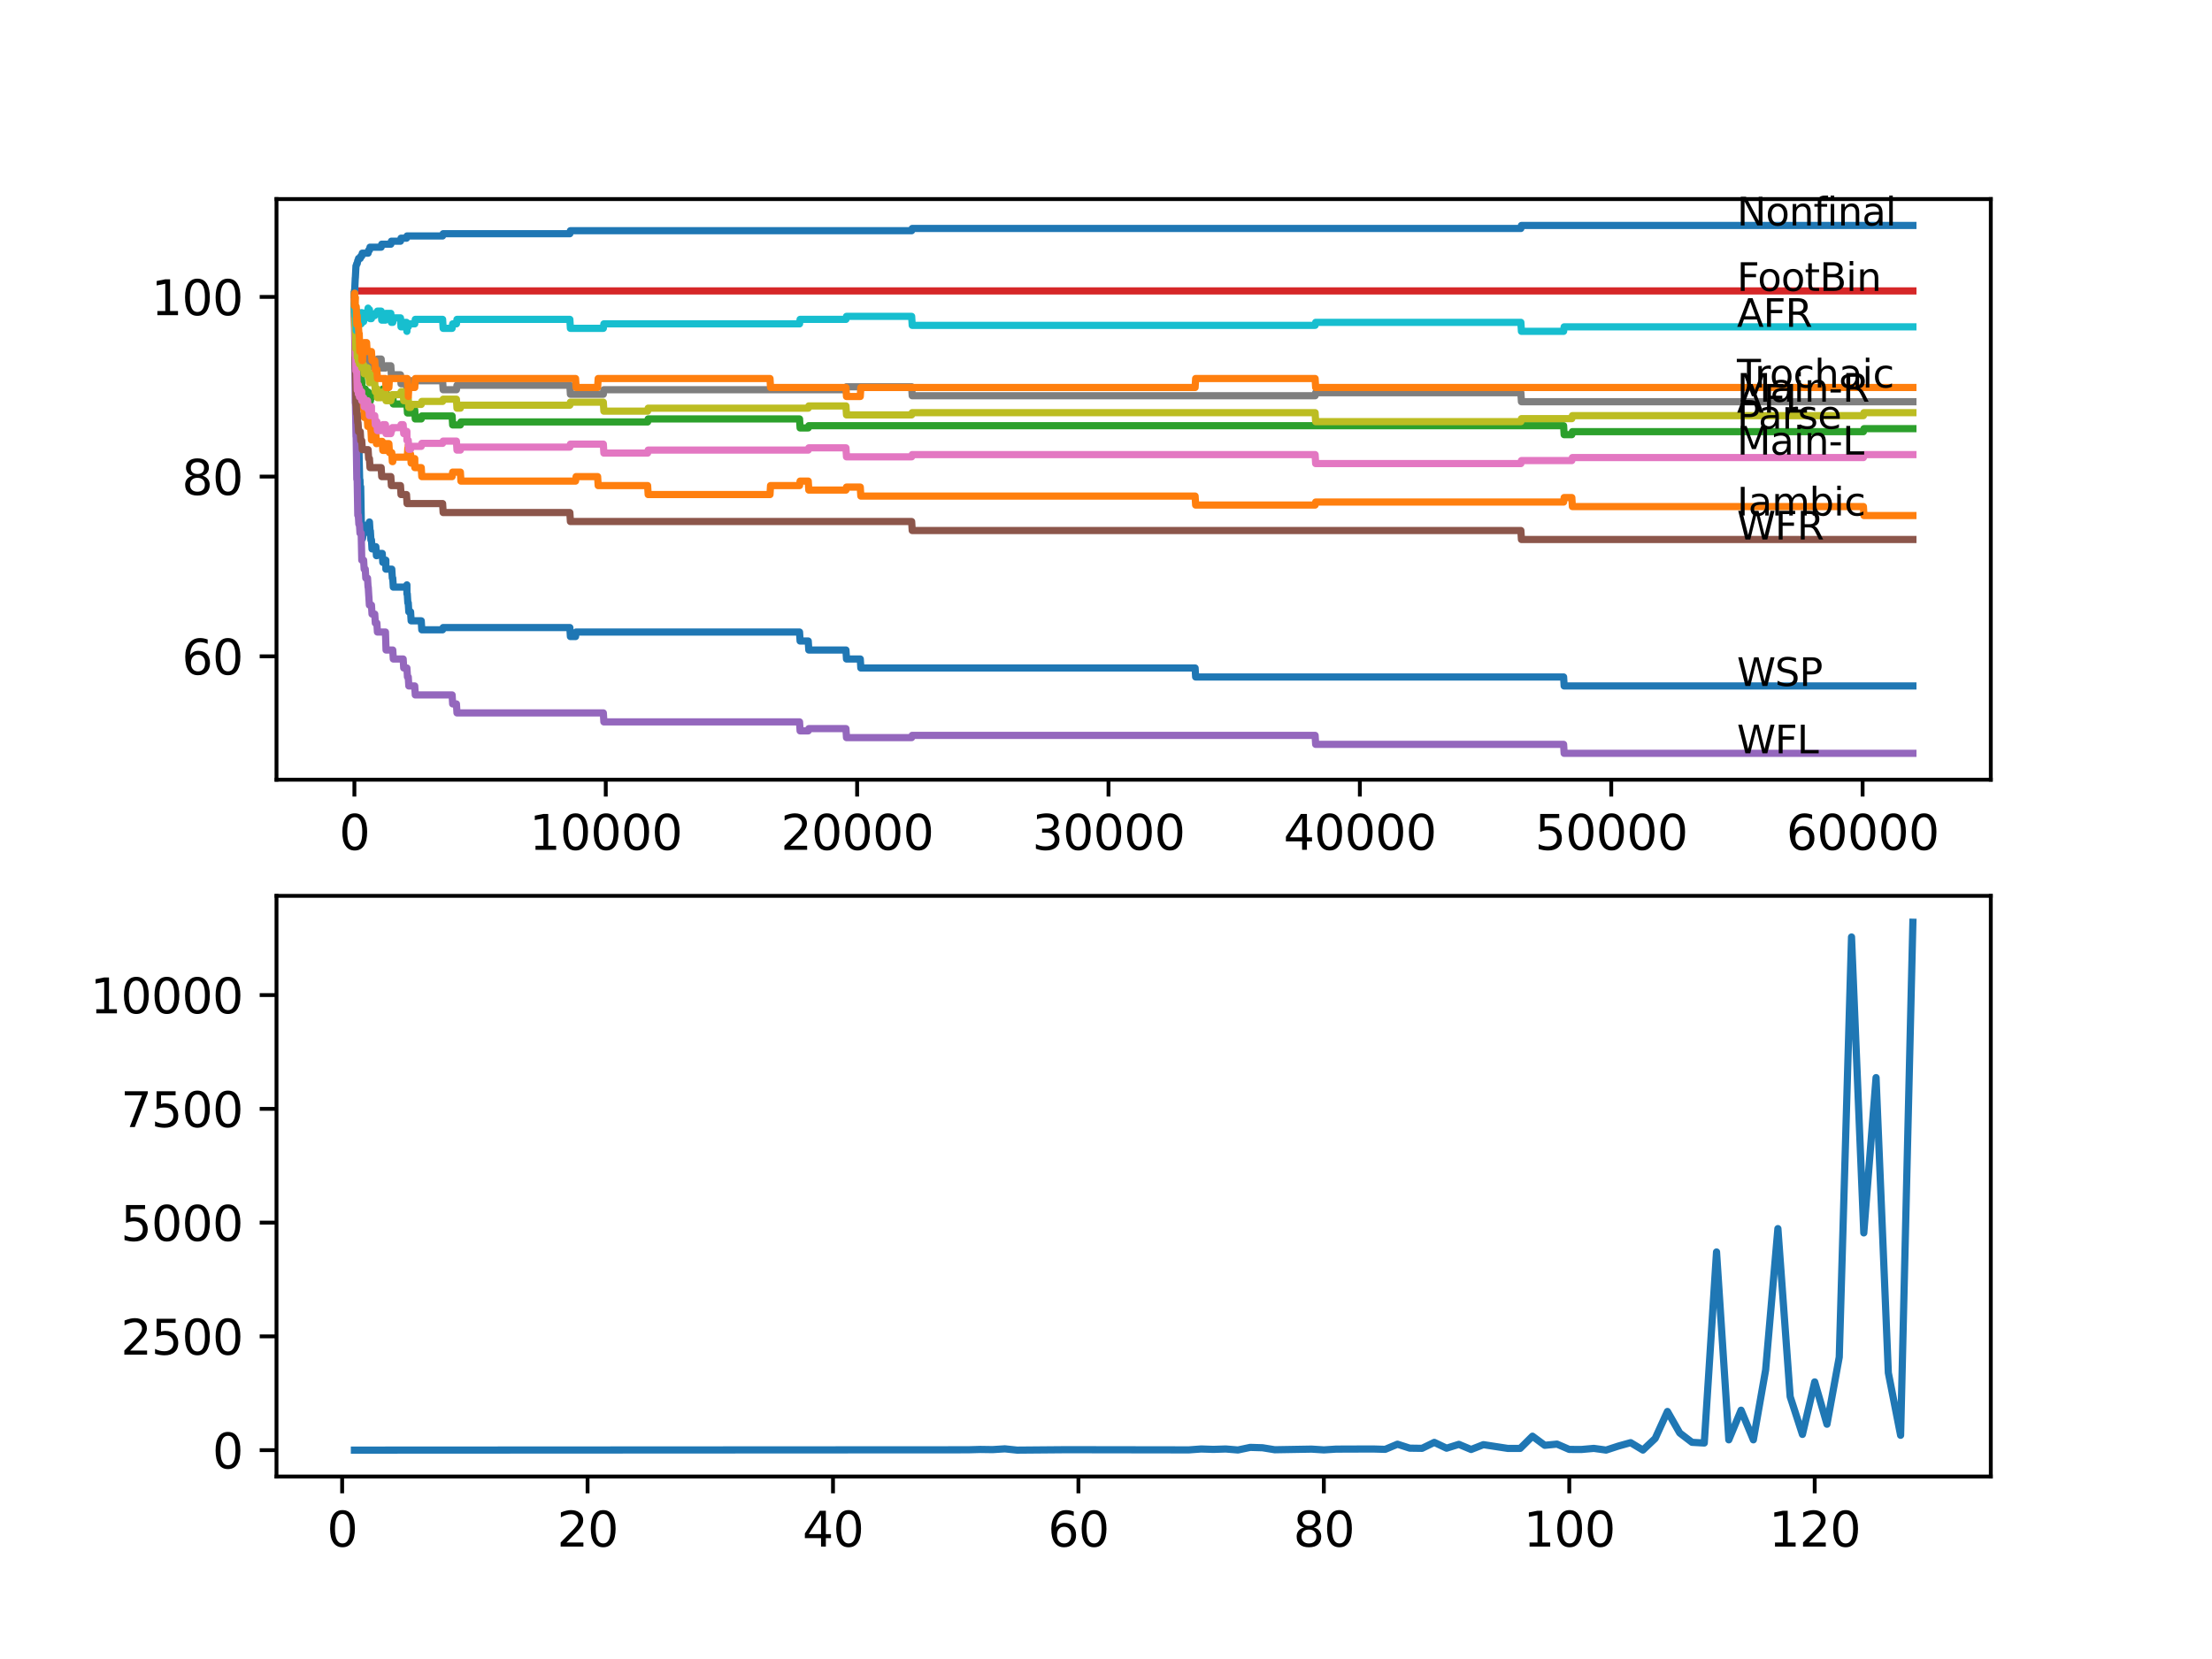 <?xml version="1.0" encoding="utf-8" standalone="no"?>
<!DOCTYPE svg PUBLIC "-//W3C//DTD SVG 1.1//EN"
  "http://www.w3.org/Graphics/SVG/1.1/DTD/svg11.dtd">
<svg xmlns:xlink="http://www.w3.org/1999/xlink" width="460.8pt" height="345.6pt" viewBox="0 0 460.8 345.6" xmlns="http://www.w3.org/2000/svg" version="1.1">
 <defs>
  <style type="text/css">*{stroke-linejoin: round; stroke-linecap: butt}</style>
 </defs>
 <g id="figure_1">
  <g id="patch_1">
   <path d="M 0 345.6 
L 460.8 345.6 
L 460.8 0 
L 0 0 
z
" style="fill: #ffffff"/>
  </g>
  <g id="axes_1">
   <g id="patch_2">
    <path d="M 57.6 162.432 
L 414.72 162.432 
L 414.72 41.472 
L 57.6 41.472 
z
" style="fill: #ffffff"/>
   </g>
   <g id="matplotlib.axis_1">
    <g id="xtick_1">
     <g id="line2d_1">
      <defs>
       <path id="m26940bb578" d="M 0 0 
L 0 3.5 
" style="stroke: #000000; stroke-width: 0.8"/>
      </defs>
      <g>
       <use xlink:href="#m26940bb578" x="73.827" y="162.432" style="stroke: #000000; stroke-width: 0.8"/>
      </g>
     </g>
     <g id="text_1">
      <!-- 0 -->
      <g transform="translate(70.646 177.03)scale(0.1 -0.1)">
       <defs>
        <path id="DejaVuSans-30" d="M 2034 4250 
Q 1547 4250 1301 3770 
Q 1056 3291 1056 2328 
Q 1056 1369 1301 889 
Q 1547 409 2034 409 
Q 2525 409 2770 889 
Q 3016 1369 3016 2328 
Q 3016 3291 2770 3770 
Q 2525 4250 2034 4250 
z
M 2034 4750 
Q 2819 4750 3233 4129 
Q 3647 3509 3647 2328 
Q 3647 1150 3233 529 
Q 2819 -91 2034 -91 
Q 1250 -91 836 529 
Q 422 1150 422 2328 
Q 422 3509 836 4129 
Q 1250 4750 2034 4750 
z
" transform="scale(0.016)"/>
       </defs>
       <use xlink:href="#DejaVuSans-30"/>
      </g>
     </g>
    </g>
    <g id="xtick_2">
     <g id="line2d_2">
      <g>
       <use xlink:href="#m26940bb578" x="126.192" y="162.432" style="stroke: #000000; stroke-width: 0.8"/>
      </g>
     </g>
     <g id="text_2">
      <!-- 10000 -->
      <g transform="translate(110.286 177.03)scale(0.1 -0.1)">
       <defs>
        <path id="DejaVuSans-31" d="M 794 531 
L 1825 531 
L 1825 4091 
L 703 3866 
L 703 4441 
L 1819 4666 
L 2450 4666 
L 2450 531 
L 3481 531 
L 3481 0 
L 794 0 
L 794 531 
z
" transform="scale(0.016)"/>
       </defs>
       <use xlink:href="#DejaVuSans-31"/>
       <use xlink:href="#DejaVuSans-30" x="63.623"/>
       <use xlink:href="#DejaVuSans-30" x="127.246"/>
       <use xlink:href="#DejaVuSans-30" x="190.869"/>
       <use xlink:href="#DejaVuSans-30" x="254.492"/>
      </g>
     </g>
    </g>
    <g id="xtick_3">
     <g id="line2d_3">
      <g>
       <use xlink:href="#m26940bb578" x="178.556" y="162.432" style="stroke: #000000; stroke-width: 0.8"/>
      </g>
     </g>
     <g id="text_3">
      <!-- 20000 -->
      <g transform="translate(162.65 177.03)scale(0.1 -0.1)">
       <defs>
        <path id="DejaVuSans-32" d="M 1228 531 
L 3431 531 
L 3431 0 
L 469 0 
L 469 531 
Q 828 903 1448 1529 
Q 2069 2156 2228 2338 
Q 2531 2678 2651 2914 
Q 2772 3150 2772 3378 
Q 2772 3750 2511 3984 
Q 2250 4219 1831 4219 
Q 1534 4219 1204 4116 
Q 875 4013 500 3803 
L 500 4441 
Q 881 4594 1212 4672 
Q 1544 4750 1819 4750 
Q 2544 4750 2975 4387 
Q 3406 4025 3406 3419 
Q 3406 3131 3298 2873 
Q 3191 2616 2906 2266 
Q 2828 2175 2409 1742 
Q 1991 1309 1228 531 
z
" transform="scale(0.016)"/>
       </defs>
       <use xlink:href="#DejaVuSans-32"/>
       <use xlink:href="#DejaVuSans-30" x="63.623"/>
       <use xlink:href="#DejaVuSans-30" x="127.246"/>
       <use xlink:href="#DejaVuSans-30" x="190.869"/>
       <use xlink:href="#DejaVuSans-30" x="254.492"/>
      </g>
     </g>
    </g>
    <g id="xtick_4">
     <g id="line2d_4">
      <g>
       <use xlink:href="#m26940bb578" x="230.921" y="162.432" style="stroke: #000000; stroke-width: 0.8"/>
      </g>
     </g>
     <g id="text_4">
      <!-- 30000 -->
      <g transform="translate(215.015 177.03)scale(0.1 -0.1)">
       <defs>
        <path id="DejaVuSans-33" d="M 2597 2516 
Q 3050 2419 3304 2112 
Q 3559 1806 3559 1356 
Q 3559 666 3084 287 
Q 2609 -91 1734 -91 
Q 1441 -91 1130 -33 
Q 819 25 488 141 
L 488 750 
Q 750 597 1062 519 
Q 1375 441 1716 441 
Q 2309 441 2620 675 
Q 2931 909 2931 1356 
Q 2931 1769 2642 2001 
Q 2353 2234 1838 2234 
L 1294 2234 
L 1294 2753 
L 1863 2753 
Q 2328 2753 2575 2939 
Q 2822 3125 2822 3475 
Q 2822 3834 2567 4026 
Q 2313 4219 1838 4219 
Q 1578 4219 1281 4162 
Q 984 4106 628 3988 
L 628 4550 
Q 988 4650 1302 4700 
Q 1616 4750 1894 4750 
Q 2613 4750 3031 4423 
Q 3450 4097 3450 3541 
Q 3450 3153 3228 2886 
Q 3006 2619 2597 2516 
z
" transform="scale(0.016)"/>
       </defs>
       <use xlink:href="#DejaVuSans-33"/>
       <use xlink:href="#DejaVuSans-30" x="63.623"/>
       <use xlink:href="#DejaVuSans-30" x="127.246"/>
       <use xlink:href="#DejaVuSans-30" x="190.869"/>
       <use xlink:href="#DejaVuSans-30" x="254.492"/>
      </g>
     </g>
    </g>
    <g id="xtick_5">
     <g id="line2d_5">
      <g>
       <use xlink:href="#m26940bb578" x="283.285" y="162.432" style="stroke: #000000; stroke-width: 0.8"/>
      </g>
     </g>
     <g id="text_5">
      <!-- 40000 -->
      <g transform="translate(267.379 177.03)scale(0.1 -0.1)">
       <defs>
        <path id="DejaVuSans-34" d="M 2419 4116 
L 825 1625 
L 2419 1625 
L 2419 4116 
z
M 2253 4666 
L 3047 4666 
L 3047 1625 
L 3713 1625 
L 3713 1100 
L 3047 1100 
L 3047 0 
L 2419 0 
L 2419 1100 
L 313 1100 
L 313 1709 
L 2253 4666 
z
" transform="scale(0.016)"/>
       </defs>
       <use xlink:href="#DejaVuSans-34"/>
       <use xlink:href="#DejaVuSans-30" x="63.623"/>
       <use xlink:href="#DejaVuSans-30" x="127.246"/>
       <use xlink:href="#DejaVuSans-30" x="190.869"/>
       <use xlink:href="#DejaVuSans-30" x="254.492"/>
      </g>
     </g>
    </g>
    <g id="xtick_6">
     <g id="line2d_6">
      <g>
       <use xlink:href="#m26940bb578" x="335.65" y="162.432" style="stroke: #000000; stroke-width: 0.8"/>
      </g>
     </g>
     <g id="text_6">
      <!-- 50000 -->
      <g transform="translate(319.744 177.03)scale(0.1 -0.1)">
       <defs>
        <path id="DejaVuSans-35" d="M 691 4666 
L 3169 4666 
L 3169 4134 
L 1269 4134 
L 1269 2991 
Q 1406 3038 1543 3061 
Q 1681 3084 1819 3084 
Q 2600 3084 3056 2656 
Q 3513 2228 3513 1497 
Q 3513 744 3044 326 
Q 2575 -91 1722 -91 
Q 1428 -91 1123 -41 
Q 819 9 494 109 
L 494 744 
Q 775 591 1075 516 
Q 1375 441 1709 441 
Q 2250 441 2565 725 
Q 2881 1009 2881 1497 
Q 2881 1984 2565 2268 
Q 2250 2553 1709 2553 
Q 1456 2553 1204 2497 
Q 953 2441 691 2322 
L 691 4666 
z
" transform="scale(0.016)"/>
       </defs>
       <use xlink:href="#DejaVuSans-35"/>
       <use xlink:href="#DejaVuSans-30" x="63.623"/>
       <use xlink:href="#DejaVuSans-30" x="127.246"/>
       <use xlink:href="#DejaVuSans-30" x="190.869"/>
       <use xlink:href="#DejaVuSans-30" x="254.492"/>
      </g>
     </g>
    </g>
    <g id="xtick_7">
     <g id="line2d_7">
      <g>
       <use xlink:href="#m26940bb578" x="388.014" y="162.432" style="stroke: #000000; stroke-width: 0.8"/>
      </g>
     </g>
     <g id="text_7">
      <!-- 60000 -->
      <g transform="translate(372.108 177.03)scale(0.1 -0.1)">
       <defs>
        <path id="DejaVuSans-36" d="M 2113 2584 
Q 1688 2584 1439 2293 
Q 1191 2003 1191 1497 
Q 1191 994 1439 701 
Q 1688 409 2113 409 
Q 2538 409 2786 701 
Q 3034 994 3034 1497 
Q 3034 2003 2786 2293 
Q 2538 2584 2113 2584 
z
M 3366 4563 
L 3366 3988 
Q 3128 4100 2886 4159 
Q 2644 4219 2406 4219 
Q 1781 4219 1451 3797 
Q 1122 3375 1075 2522 
Q 1259 2794 1537 2939 
Q 1816 3084 2150 3084 
Q 2853 3084 3261 2657 
Q 3669 2231 3669 1497 
Q 3669 778 3244 343 
Q 2819 -91 2113 -91 
Q 1303 -91 875 529 
Q 447 1150 447 2328 
Q 447 3434 972 4092 
Q 1497 4750 2381 4750 
Q 2619 4750 2861 4703 
Q 3103 4656 3366 4563 
z
" transform="scale(0.016)"/>
       </defs>
       <use xlink:href="#DejaVuSans-36"/>
       <use xlink:href="#DejaVuSans-30" x="63.623"/>
       <use xlink:href="#DejaVuSans-30" x="127.246"/>
       <use xlink:href="#DejaVuSans-30" x="190.869"/>
       <use xlink:href="#DejaVuSans-30" x="254.492"/>
      </g>
     </g>
    </g>
   </g>
   <g id="matplotlib.axis_2">
    <g id="ytick_1">
     <g id="line2d_8">
      <defs>
       <path id="me65dc81b36" d="M 0 0 
L -3.5 0 
" style="stroke: #000000; stroke-width: 0.8"/>
      </defs>
      <g>
       <use xlink:href="#me65dc81b36" x="57.6" y="136.719" style="stroke: #000000; stroke-width: 0.8"/>
      </g>
     </g>
     <g id="text_8">
      <!-- 60 -->
      <g transform="translate(37.875 140.518)scale(0.1 -0.1)">
       <use xlink:href="#DejaVuSans-36"/>
       <use xlink:href="#DejaVuSans-30" x="63.623"/>
      </g>
     </g>
    </g>
    <g id="ytick_2">
     <g id="line2d_9">
      <g>
       <use xlink:href="#me65dc81b36" x="57.6" y="99.285" style="stroke: #000000; stroke-width: 0.8"/>
      </g>
     </g>
     <g id="text_9">
      <!-- 80 -->
      <g transform="translate(37.875 103.084)scale(0.1 -0.1)">
       <defs>
        <path id="DejaVuSans-38" d="M 2034 2216 
Q 1584 2216 1326 1975 
Q 1069 1734 1069 1313 
Q 1069 891 1326 650 
Q 1584 409 2034 409 
Q 2484 409 2743 651 
Q 3003 894 3003 1313 
Q 3003 1734 2745 1975 
Q 2488 2216 2034 2216 
z
M 1403 2484 
Q 997 2584 770 2862 
Q 544 3141 544 3541 
Q 544 4100 942 4425 
Q 1341 4750 2034 4750 
Q 2731 4750 3128 4425 
Q 3525 4100 3525 3541 
Q 3525 3141 3298 2862 
Q 3072 2584 2669 2484 
Q 3125 2378 3379 2068 
Q 3634 1759 3634 1313 
Q 3634 634 3220 271 
Q 2806 -91 2034 -91 
Q 1263 -91 848 271 
Q 434 634 434 1313 
Q 434 1759 690 2068 
Q 947 2378 1403 2484 
z
M 1172 3481 
Q 1172 3119 1398 2916 
Q 1625 2713 2034 2713 
Q 2441 2713 2670 2916 
Q 2900 3119 2900 3481 
Q 2900 3844 2670 4047 
Q 2441 4250 2034 4250 
Q 1625 4250 1398 4047 
Q 1172 3844 1172 3481 
z
" transform="scale(0.016)"/>
       </defs>
       <use xlink:href="#DejaVuSans-38"/>
       <use xlink:href="#DejaVuSans-30" x="63.623"/>
      </g>
     </g>
    </g>
    <g id="ytick_3">
     <g id="line2d_10">
      <g>
       <use xlink:href="#me65dc81b36" x="57.6" y="61.85" style="stroke: #000000; stroke-width: 0.8"/>
      </g>
     </g>
     <g id="text_10">
      <!-- 100 -->
      <g transform="translate(31.512 65.65)scale(0.1 -0.1)">
       <use xlink:href="#DejaVuSans-31"/>
       <use xlink:href="#DejaVuSans-30" x="63.623"/>
       <use xlink:href="#DejaVuSans-30" x="127.246"/>
      </g>
     </g>
    </g>
   </g>
   <g id="line2d_11">
    <path d="M 73.833 61.382 
L 73.843 61.382 
L 73.932 69.743 
L 73.974 69.587 
L 73.985 69.119 
L 74.021 74.734 
L 74.026 74.734 
L 74.152 80.349 
L 74.194 80.349 
L 74.325 89.24 
L 74.383 89.24 
L 74.508 94.855 
L 74.582 94.855 
L 74.697 94.387 
L 74.796 94.387 
L 74.922 100.002 
L 74.99 100.002 
L 75.042 101.874 
L 75.1 101.406 
L 75.137 101.406 
L 75.268 108.893 
L 75.346 108.893 
L 75.461 112.168 
L 75.524 112.168 
L 75.639 111.233 
L 75.77 111.233 
L 75.885 110.297 
L 76.367 110.297 
L 76.482 109.361 
L 76.833 109.361 
L 76.948 108.737 
L 76.964 108.737 
L 77.079 110.609 
L 77.153 110.609 
L 77.268 112.48 
L 77.383 112.48 
L 77.498 114.352 
L 78.069 114.352 
L 78.184 113.884 
L 78.299 113.884 
L 78.415 115.756 
L 78.509 115.756 
L 78.624 115.288 
L 79.629 115.288 
L 79.745 117.16 
L 80.3 117.16 
L 80.378 116.692 
L 80.384 118.564 
L 80.394 118.564 
L 81.614 118.564 
L 81.729 120.435 
L 81.818 120.435 
L 81.934 122.307 
L 84.683 122.307 
L 84.766 121.839 
L 84.772 123.711 
L 84.777 123.711 
L 84.845 123.711 
L 84.96 125.582 
L 85.049 125.582 
L 85.164 127.454 
L 85.531 127.454 
L 85.646 129.326 
L 87.751 129.326 
L 87.866 131.198 
L 92.202 131.198 
L 92.317 130.73 
L 118.709 130.73 
L 118.824 132.601 
L 119.898 132.601 
L 120.013 131.666 
L 166.56 131.666 
L 166.675 133.537 
L 168.372 133.537 
L 168.487 135.409 
L 176.226 135.409 
L 176.341 137.281 
L 179.211 137.281 
L 179.326 139.152 
L 248.96 139.152 
L 249.076 141.024 
L 325.727 141.024 
L 325.842 142.896 
L 398.487 142.896 
L 398.487 142.896 
" clip-path="url(#pf8ada8d874)" style="fill: none; stroke: #1f77b4; stroke-width: 1.5; stroke-linecap: square"/>
   </g>
   <g id="line2d_12">
    <path d="M 73.833 61.85 
L 73.838 61.85 
L 73.958 70.741 
L 73.969 70.117 
L 73.979 69.181 
L 74.021 74.796 
L 74.053 74.173 
L 74.115 74.173 
L 74.199 75.108 
L 74.225 72.613 
L 74.356 80.88 
L 74.383 80.88 
L 74.403 82.751 
L 74.493 82.127 
L 74.498 82.127 
L 74.613 81.191 
L 74.644 81.191 
L 74.76 80.568 
L 74.796 80.568 
L 74.833 84.311 
L 74.906 81.815 
L 74.99 81.815 
L 75.095 83.687 
L 75.1 81.815 
L 75.137 81.815 
L 75.241 83.687 
L 75.247 82.751 
L 75.336 82.751 
L 75.351 83.687 
L 75.451 81.347 
L 75.524 81.347 
L 75.645 85.091 
L 75.77 85.091 
L 75.885 86.963 
L 76.09 86.963 
L 76.205 86.027 
L 76.367 86.027 
L 76.414 85.091 
L 76.42 86.963 
L 76.472 86.963 
L 76.498 86.963 
L 76.613 88.834 
L 76.713 88.834 
L 76.828 87.898 
L 77.153 87.898 
L 77.268 89.77 
L 77.289 89.77 
L 77.383 91.642 
L 77.399 91.018 
L 78.069 91.018 
L 78.184 90.55 
L 78.299 90.55 
L 78.415 92.422 
L 78.509 92.422 
L 78.624 91.954 
L 79.629 91.954 
L 79.745 93.826 
L 80.3 93.826 
L 80.425 92.422 
L 81.012 92.422 
L 81.127 94.294 
L 81.614 94.294 
L 81.729 96.165 
L 81.818 96.165 
L 81.934 95.229 
L 84.845 95.229 
L 84.96 93.358 
L 85.049 93.358 
L 85.06 92.734 
L 85.065 94.605 
L 85.149 94.605 
L 85.531 94.605 
L 85.646 96.477 
L 86.395 96.477 
L 86.405 95.541 
L 86.411 97.413 
L 86.5 97.413 
L 87.751 97.413 
L 87.866 99.285 
L 94.182 99.285 
L 94.297 98.349 
L 95.904 98.349 
L 96.02 100.221 
L 119.898 100.221 
L 120.013 99.285 
L 124.495 99.285 
L 124.611 101.157 
L 134.911 101.157 
L 135.026 103.028 
L 160.402 103.028 
L 160.517 101.157 
L 166.56 101.157 
L 166.675 100.221 
L 168.372 100.221 
L 168.487 102.092 
L 176.226 102.092 
L 176.341 101.468 
L 179.211 101.468 
L 179.326 103.34 
L 248.96 103.34 
L 249.076 105.212 
L 273.959 105.212 
L 274.075 104.588 
L 325.727 104.588 
L 325.842 103.652 
L 327.439 103.652 
L 327.554 105.524 
L 388.182 105.524 
L 388.297 107.396 
L 398.487 107.396 
L 398.487 107.396 
" clip-path="url(#pf8ada8d874)" style="fill: none; stroke: #ff7f0e; stroke-width: 1.5; stroke-linecap: square"/>
   </g>
   <g id="line2d_13">
    <path d="M 73.833 61.85 
L 73.843 61.382 
L 73.885 65.126 
L 73.89 65.126 
L 74 71.989 
L 74.016 71.521 
L 74.115 70.897 
L 74.225 75.888 
L 74.236 75.264 
L 74.246 75.264 
L 74.257 74.796 
L 74.262 76.668 
L 74.351 75.42 
L 74.456 75.42 
L 74.576 79.164 
L 74.796 79.164 
L 74.917 77.916 
L 75.189 77.916 
L 75.241 77.292 
L 75.247 79.164 
L 75.288 79.164 
L 75.336 79.164 
L 75.451 81.036 
L 76.09 81.036 
L 76.205 82.907 
L 76.414 82.907 
L 76.535 81.659 
L 76.713 81.659 
L 76.828 83.531 
L 77.153 83.531 
L 77.268 82.907 
L 77.289 82.907 
L 77.404 82.283 
L 78.299 82.283 
L 78.415 81.659 
L 79.629 81.659 
L 79.745 81.036 
L 80.378 81.036 
L 80.493 82.907 
L 81.614 82.907 
L 81.729 82.283 
L 81.818 82.283 
L 81.934 84.155 
L 84.766 84.155 
L 84.882 86.027 
L 85.531 86.027 
L 85.646 85.403 
L 86.395 85.403 
L 86.51 87.275 
L 87.751 87.275 
L 87.866 86.651 
L 94.182 86.651 
L 94.297 88.522 
L 95.904 88.522 
L 96.02 87.898 
L 134.911 87.898 
L 135.026 87.275 
L 166.56 87.275 
L 166.675 89.146 
L 168.372 89.146 
L 168.487 88.678 
L 325.727 88.678 
L 325.842 90.55 
L 327.439 90.55 
L 327.554 89.926 
L 388.182 89.926 
L 388.297 89.302 
L 398.487 89.302 
L 398.487 89.302 
" clip-path="url(#pf8ada8d874)" style="fill: none; stroke: #2ca02c; stroke-width: 1.5; stroke-linecap: square"/>
   </g>
   <g id="line2d_14">
    <path d="M 73.833 61.85 
L 73.953 60.603 
L 398.487 60.603 
L 398.487 60.603 
" clip-path="url(#pf8ada8d874)" style="fill: none; stroke: #d62728; stroke-width: 1.5; stroke-linecap: square"/>
   </g>
   <g id="line2d_15">
    <path d="M 73.833 61.85 
L 73.843 61.85 
L 74 83.937 
L 74.011 83.469 
L 74.037 83.469 
L 74.168 90.956 
L 74.199 90.956 
L 74.33 99.846 
L 74.403 99.846 
L 74.534 107.333 
L 74.644 107.333 
L 74.76 109.205 
L 74.88 109.205 
L 74.995 111.077 
L 75.241 111.077 
L 75.367 116.692 
L 75.749 116.692 
L 75.864 118.564 
L 76.09 118.564 
L 76.205 120.435 
L 76.561 120.435 
L 76.676 122.307 
L 76.713 122.307 
L 76.828 124.179 
L 76.833 124.179 
L 76.948 126.05 
L 77.383 126.05 
L 77.498 127.922 
L 78.069 127.922 
L 78.184 129.794 
L 78.509 129.794 
L 78.624 131.666 
L 80.3 131.666 
L 80.42 135.409 
L 81.818 135.409 
L 81.934 137.281 
L 83.986 137.281 
L 84.101 139.152 
L 84.766 139.152 
L 84.882 141.024 
L 85.049 141.024 
L 85.164 142.896 
L 86.395 142.896 
L 86.51 144.768 
L 94.182 144.768 
L 94.297 146.639 
L 95.082 146.639 
L 95.197 148.511 
L 125.684 148.511 
L 125.799 150.383 
L 166.56 150.383 
L 166.675 152.255 
L 168.372 152.255 
L 168.487 151.787 
L 176.226 151.787 
L 176.341 153.658 
L 189.914 153.658 
L 190.03 153.19 
L 273.959 153.19 
L 274.075 155.062 
L 325.727 155.062 
L 325.842 156.934 
L 398.487 156.934 
L 398.487 156.934 
" clip-path="url(#pf8ada8d874)" style="fill: none; stroke: #9467bd; stroke-width: 1.5; stroke-linecap: square"/>
   </g>
   <g id="line2d_16">
    <path d="M 73.833 63.722 
L 73.843 63.722 
L 73.99 76.824 
L 74.026 76.824 
L 74.157 84.311 
L 74.205 84.311 
L 74.32 86.183 
L 74.409 86.183 
L 74.524 88.054 
L 74.582 88.054 
L 74.697 89.926 
L 75.042 89.926 
L 75.158 91.798 
L 75.357 91.798 
L 75.472 93.67 
L 76.681 93.67 
L 76.797 95.541 
L 76.964 95.541 
L 77.079 97.413 
L 79.404 97.413 
L 79.52 99.285 
L 81.415 99.285 
L 81.53 101.157 
L 83.426 101.157 
L 83.541 103.028 
L 84.683 103.028 
L 84.798 104.9 
L 92.202 104.9 
L 92.317 106.772 
L 118.709 106.772 
L 118.824 108.643 
L 189.914 108.643 
L 190.03 110.515 
L 316.825 110.515 
L 316.94 112.387 
L 398.487 112.387 
L 398.487 112.387 
" clip-path="url(#pf8ada8d874)" style="fill: none; stroke: #8c564b; stroke-width: 1.5; stroke-linecap: square"/>
   </g>
   <g id="line2d_17">
    <path d="M 73.833 61.382 
L 73.843 61.382 
L 73.974 70.679 
L 73.985 70.211 
L 74.042 74.11 
L 74.058 74.11 
L 74.074 73.486 
L 74.131 77.23 
L 74.152 75.982 
L 74.194 75.982 
L 74.21 74.89 
L 74.262 77.542 
L 74.294 76.918 
L 74.304 76.918 
L 74.424 81.285 
L 74.456 81.285 
L 74.571 80.661 
L 74.582 80.661 
L 74.644 80.193 
L 74.65 82.065 
L 74.676 82.065 
L 74.796 82.065 
L 74.88 80.817 
L 74.885 82.689 
L 74.901 82.689 
L 75.042 82.689 
L 75.158 82.221 
L 75.189 82.221 
L 75.304 81.597 
L 75.351 81.597 
L 75.357 83.469 
L 75.461 82.845 
L 75.749 82.845 
L 75.864 84.717 
L 76.414 84.717 
L 76.535 83.469 
L 76.561 83.469 
L 76.676 85.34 
L 76.681 85.34 
L 76.797 84.717 
L 76.833 84.717 
L 76.948 86.588 
L 76.964 86.588 
L 77.079 85.964 
L 77.153 85.964 
L 77.268 85.34 
L 77.289 85.34 
L 77.383 84.717 
L 77.388 86.588 
L 78.069 86.588 
L 78.184 88.46 
L 78.299 88.46 
L 78.415 87.836 
L 78.509 87.836 
L 78.624 89.708 
L 79.404 89.708 
L 79.52 89.084 
L 79.629 89.084 
L 79.745 88.46 
L 80.3 88.46 
L 80.415 90.332 
L 81.415 90.332 
L 81.53 89.708 
L 81.614 89.708 
L 81.729 89.084 
L 83.426 89.084 
L 83.541 88.46 
L 83.986 88.46 
L 84.101 90.332 
L 84.683 90.332 
L 84.766 89.864 
L 84.772 91.736 
L 84.777 91.736 
L 85.049 91.736 
L 85.164 93.607 
L 85.531 93.607 
L 85.646 92.983 
L 87.751 92.983 
L 87.866 92.359 
L 92.202 92.359 
L 92.317 91.891 
L 95.082 91.891 
L 95.197 93.763 
L 95.904 93.763 
L 96.02 93.139 
L 118.709 93.139 
L 118.824 92.515 
L 125.684 92.515 
L 125.799 94.387 
L 134.911 94.387 
L 135.026 93.763 
L 168.372 93.763 
L 168.487 93.295 
L 176.226 93.295 
L 176.341 95.167 
L 189.914 95.167 
L 190.03 94.699 
L 273.959 94.699 
L 274.075 96.571 
L 316.825 96.571 
L 316.94 95.947 
L 327.439 95.947 
L 327.554 95.323 
L 388.182 95.323 
L 388.297 94.699 
L 398.487 94.699 
L 398.487 94.699 
" clip-path="url(#pf8ada8d874)" style="fill: none; stroke: #e377c2; stroke-width: 1.5; stroke-linecap: square"/>
   </g>
   <g id="line2d_18">
    <path d="M 73.833 63.722 
L 73.869 62.942 
L 73.906 66.062 
L 73.922 65.594 
L 73.932 65.594 
L 73.953 64.502 
L 73.979 67.622 
L 74.026 65.75 
L 74.142 68.869 
L 74.147 68.869 
L 74.21 72.613 
L 74.262 71.521 
L 74.304 71.521 
L 74.409 70.273 
L 74.419 72.145 
L 74.519 71.209 
L 74.582 71.209 
L 74.644 73.081 
L 74.692 72.457 
L 74.88 72.457 
L 74.995 71.833 
L 75.042 71.833 
L 75.158 73.705 
L 75.351 73.705 
L 75.357 73.237 
L 75.362 75.108 
L 75.446 75.108 
L 75.749 75.108 
L 75.864 74.173 
L 76.561 74.173 
L 76.676 73.237 
L 76.681 73.237 
L 76.797 75.108 
L 76.833 75.108 
L 76.948 74.484 
L 76.964 74.484 
L 77.079 76.356 
L 77.383 76.356 
L 77.498 75.732 
L 78.069 75.732 
L 78.184 75.264 
L 78.509 75.264 
L 78.624 74.796 
L 79.404 74.796 
L 79.52 76.668 
L 80.3 76.668 
L 80.415 76.2 
L 81.415 76.2 
L 81.53 78.072 
L 83.426 78.072 
L 83.541 79.944 
L 83.986 79.944 
L 84.101 79.008 
L 84.683 79.008 
L 84.766 80.88 
L 84.793 79.944 
L 85.049 79.944 
L 85.164 79.32 
L 92.202 79.32 
L 92.317 81.191 
L 95.082 81.191 
L 95.197 80.256 
L 118.709 80.256 
L 118.824 82.127 
L 125.684 82.127 
L 125.799 81.191 
L 176.226 81.191 
L 176.341 80.568 
L 189.914 80.568 
L 190.03 82.439 
L 273.959 82.439 
L 274.075 81.815 
L 316.825 81.815 
L 316.94 83.687 
L 398.487 83.687 
L 398.487 83.687 
" clip-path="url(#pf8ada8d874)" style="fill: none; stroke: #7f7f7f; stroke-width: 1.5; stroke-linecap: square"/>
   </g>
   <g id="line2d_19">
    <path d="M 73.833 61.382 
L 73.843 61.382 
L 73.859 60.447 
L 73.88 65.687 
L 73.885 65.219 
L 73.89 65.219 
L 73.932 63.036 
L 73.964 68.027 
L 73.969 68.027 
L 73.974 68.027 
L 73.99 67.559 
L 74.042 69.587 
L 74.074 68.963 
L 74.131 72.706 
L 74.189 71.459 
L 74.194 71.459 
L 74.215 72.238 
L 74.304 70.055 
L 74.424 74.422 
L 74.456 74.422 
L 74.571 73.798 
L 74.582 73.798 
L 74.644 73.33 
L 74.65 75.202 
L 74.676 75.202 
L 74.796 75.202 
L 74.88 73.954 
L 74.885 75.826 
L 74.901 75.826 
L 75.042 75.826 
L 75.158 75.358 
L 75.189 75.358 
L 75.304 74.734 
L 75.351 74.734 
L 75.357 76.606 
L 75.461 75.982 
L 75.749 75.982 
L 75.864 77.854 
L 76.414 77.854 
L 76.535 76.606 
L 76.561 76.606 
L 76.676 78.477 
L 76.681 78.477 
L 76.797 77.854 
L 76.833 77.854 
L 76.948 79.725 
L 76.964 79.725 
L 77.079 79.101 
L 77.153 79.101 
L 77.268 78.477 
L 77.289 78.477 
L 77.383 77.854 
L 77.388 79.725 
L 78.069 79.725 
L 78.184 81.597 
L 78.299 81.597 
L 78.415 80.973 
L 78.509 80.973 
L 78.624 82.845 
L 79.404 82.845 
L 79.52 82.221 
L 79.629 82.221 
L 79.745 81.597 
L 80.3 81.597 
L 80.415 83.469 
L 81.415 83.469 
L 81.53 82.845 
L 81.614 82.845 
L 81.729 82.221 
L 83.426 82.221 
L 83.541 81.597 
L 83.986 81.597 
L 84.101 83.469 
L 84.683 83.469 
L 84.798 83.001 
L 85.049 83.001 
L 85.164 84.873 
L 85.531 84.873 
L 85.646 84.249 
L 87.751 84.249 
L 87.866 83.625 
L 92.202 83.625 
L 92.317 83.157 
L 95.082 83.157 
L 95.197 85.029 
L 95.904 85.029 
L 96.02 84.405 
L 118.709 84.405 
L 118.824 83.781 
L 125.684 83.781 
L 125.799 85.652 
L 134.911 85.652 
L 135.026 85.029 
L 168.372 85.029 
L 168.487 84.561 
L 176.226 84.561 
L 176.341 86.432 
L 189.914 86.432 
L 190.03 85.964 
L 273.959 85.964 
L 274.075 87.836 
L 316.825 87.836 
L 316.94 87.212 
L 327.439 87.212 
L 327.554 86.588 
L 388.182 86.588 
L 388.297 85.964 
L 398.487 85.964 
L 398.487 85.964 
" clip-path="url(#pf8ada8d874)" style="fill: none; stroke: #bcbd22; stroke-width: 1.5; stroke-linecap: square"/>
   </g>
   <g id="line2d_20">
    <path d="M 73.833 63.722 
L 73.869 62.942 
L 73.906 65.126 
L 73.937 64.19 
L 73.943 64.19 
L 73.953 63.566 
L 73.979 65.75 
L 74.042 65.126 
L 74.058 65.126 
L 74.131 64.19 
L 74.173 67.933 
L 74.199 67.933 
L 74.21 68.869 
L 74.32 66.218 
L 74.403 66.218 
L 74.414 67.466 
L 74.524 64.97 
L 74.582 64.97 
L 74.644 66.842 
L 74.692 66.218 
L 74.88 66.218 
L 74.995 65.594 
L 75.042 65.594 
L 75.158 67.466 
L 75.241 67.466 
L 75.357 65.126 
L 75.472 66.998 
L 75.749 66.998 
L 75.864 66.062 
L 76.09 66.062 
L 76.205 65.126 
L 76.561 65.126 
L 76.676 64.19 
L 76.681 64.19 
L 76.713 66.062 
L 76.791 65.126 
L 76.833 65.126 
L 76.948 64.502 
L 76.964 64.502 
L 77.079 66.374 
L 77.383 66.374 
L 77.498 65.75 
L 78.069 65.75 
L 78.184 65.282 
L 78.509 65.282 
L 78.624 64.814 
L 79.404 64.814 
L 79.52 66.686 
L 80.3 66.686 
L 80.425 65.282 
L 81.415 65.282 
L 81.53 67.154 
L 81.818 67.154 
L 81.934 66.218 
L 83.426 66.218 
L 83.541 68.089 
L 83.986 68.089 
L 84.101 67.154 
L 84.683 67.154 
L 84.766 69.025 
L 84.793 68.089 
L 85.049 68.089 
L 85.164 67.466 
L 86.395 67.466 
L 86.51 66.53 
L 92.202 66.53 
L 92.317 68.401 
L 94.182 68.401 
L 94.297 67.466 
L 95.082 67.466 
L 95.197 66.53 
L 118.709 66.53 
L 118.824 68.401 
L 125.684 68.401 
L 125.799 67.466 
L 166.56 67.466 
L 166.675 66.53 
L 176.226 66.53 
L 176.341 65.906 
L 189.914 65.906 
L 190.03 67.777 
L 273.959 67.777 
L 274.075 67.154 
L 316.825 67.154 
L 316.94 69.025 
L 325.727 69.025 
L 325.842 68.089 
L 398.487 68.089 
L 398.487 68.089 
" clip-path="url(#pf8ada8d874)" style="fill: none; stroke: #17becf; stroke-width: 1.5; stroke-linecap: square"/>
   </g>
   <g id="line2d_21">
    <path d="M 73.833 61.382 
L 73.843 61.382 
L 74.011 57.889 
L 74.026 57.889 
L 74.157 55.393 
L 74.205 55.393 
L 74.32 54.925 
L 74.409 54.925 
L 74.524 54.301 
L 74.582 54.301 
L 74.697 53.833 
L 75.042 53.833 
L 75.158 53.365 
L 75.357 53.365 
L 75.472 52.741 
L 76.681 52.741 
L 76.797 52.117 
L 76.964 52.117 
L 77.079 51.494 
L 79.404 51.494 
L 79.52 50.87 
L 81.415 50.87 
L 81.53 50.246 
L 83.426 50.246 
L 83.541 49.622 
L 84.683 49.622 
L 84.798 49.154 
L 92.202 49.154 
L 92.317 48.686 
L 118.709 48.686 
L 118.824 48.062 
L 189.914 48.062 
L 190.03 47.594 
L 316.825 47.594 
L 316.94 46.97 
L 398.487 46.97 
L 398.487 46.97 
" clip-path="url(#pf8ada8d874)" style="fill: none; stroke: #1f77b4; stroke-width: 1.5; stroke-linecap: square"/>
   </g>
   <g id="line2d_22">
    <path d="M 73.833 61.85 
L 73.838 63.722 
L 73.885 61.07 
L 73.943 62.942 
L 73.948 62.942 
L 74.037 62.006 
L 73.964 63.878 
L 74.053 63.878 
L 74.21 63.878 
L 74.33 67.622 
L 74.383 67.622 
L 74.403 65.75 
L 74.493 67.622 
L 74.644 67.622 
L 74.76 69.493 
L 74.833 69.493 
L 74.953 73.237 
L 74.99 73.237 
L 75.095 71.365 
L 75.1 73.237 
L 75.137 73.237 
L 75.163 71.365 
L 75.247 73.237 
L 75.346 73.237 
L 75.351 71.365 
L 75.393 75.108 
L 75.451 75.108 
L 75.524 75.108 
L 75.65 72.301 
L 75.77 72.301 
L 75.885 71.365 
L 76.367 71.365 
L 76.482 73.237 
L 77.383 73.237 
L 77.498 75.108 
L 78.069 75.108 
L 78.184 76.98 
L 78.509 76.98 
L 78.624 78.852 
L 80.3 78.852 
L 80.415 80.724 
L 81.012 80.724 
L 81.127 78.852 
L 84.845 78.852 
L 84.96 80.724 
L 85.049 80.724 
L 85.06 82.595 
L 85.159 80.724 
L 86.405 80.724 
L 86.521 78.852 
L 119.898 78.852 
L 120.013 80.724 
L 124.495 80.724 
L 124.611 78.852 
L 160.402 78.852 
L 160.517 80.724 
L 176.226 80.724 
L 176.341 82.595 
L 179.211 82.595 
L 179.326 80.724 
L 248.96 80.724 
L 249.076 78.852 
L 273.959 78.852 
L 274.075 80.724 
L 398.487 80.724 
L 398.487 80.724 
" clip-path="url(#pf8ada8d874)" style="fill: none; stroke: #ff7f0e; stroke-width: 1.5; stroke-linecap: square"/>
   </g>
   <g id="patch_3">
    <path d="M 57.6 162.432 
L 57.6 41.472 
" style="fill: none; stroke: #000000; stroke-width: 0.8; stroke-linejoin: miter; stroke-linecap: square"/>
   </g>
   <g id="patch_4">
    <path d="M 414.72 162.432 
L 414.72 41.472 
" style="fill: none; stroke: #000000; stroke-width: 0.8; stroke-linejoin: miter; stroke-linecap: square"/>
   </g>
   <g id="patch_5">
    <path d="M 57.6 162.432 
L 414.72 162.432 
" style="fill: none; stroke: #000000; stroke-width: 0.8; stroke-linejoin: miter; stroke-linecap: square"/>
   </g>
   <g id="patch_6">
    <path d="M 57.6 41.472 
L 414.72 41.472 
" style="fill: none; stroke: #000000; stroke-width: 0.8; stroke-linejoin: miter; stroke-linecap: square"/>
   </g>
   <g id="text_11">
    <!-- WSP -->
    <g transform="translate(361.832 142.896)scale(0.08 -0.08)">
     <defs>
      <path id="DejaVuSans-57" d="M 213 4666 
L 850 4666 
L 1831 722 
L 2809 4666 
L 3519 4666 
L 4500 722 
L 5478 4666 
L 6119 4666 
L 4947 0 
L 4153 0 
L 3169 4050 
L 2175 0 
L 1381 0 
L 213 4666 
z
" transform="scale(0.016)"/>
      <path id="DejaVuSans-53" d="M 3425 4513 
L 3425 3897 
Q 3066 4069 2747 4153 
Q 2428 4238 2131 4238 
Q 1616 4238 1336 4038 
Q 1056 3838 1056 3469 
Q 1056 3159 1242 3001 
Q 1428 2844 1947 2747 
L 2328 2669 
Q 3034 2534 3370 2195 
Q 3706 1856 3706 1288 
Q 3706 609 3251 259 
Q 2797 -91 1919 -91 
Q 1588 -91 1214 -16 
Q 841 59 441 206 
L 441 856 
Q 825 641 1194 531 
Q 1563 422 1919 422 
Q 2459 422 2753 634 
Q 3047 847 3047 1241 
Q 3047 1584 2836 1778 
Q 2625 1972 2144 2069 
L 1759 2144 
Q 1053 2284 737 2584 
Q 422 2884 422 3419 
Q 422 4038 858 4394 
Q 1294 4750 2059 4750 
Q 2388 4750 2728 4690 
Q 3069 4631 3425 4513 
z
" transform="scale(0.016)"/>
      <path id="DejaVuSans-50" d="M 1259 4147 
L 1259 2394 
L 2053 2394 
Q 2494 2394 2734 2622 
Q 2975 2850 2975 3272 
Q 2975 3691 2734 3919 
Q 2494 4147 2053 4147 
L 1259 4147 
z
M 628 4666 
L 2053 4666 
Q 2838 4666 3239 4311 
Q 3641 3956 3641 3272 
Q 3641 2581 3239 2228 
Q 2838 1875 2053 1875 
L 1259 1875 
L 1259 0 
L 628 0 
L 628 4666 
z
" transform="scale(0.016)"/>
     </defs>
     <use xlink:href="#DejaVuSans-57"/>
     <use xlink:href="#DejaVuSans-53" x="98.877"/>
     <use xlink:href="#DejaVuSans-50" x="162.354"/>
    </g>
   </g>
   <g id="text_12">
    <!-- Iambic -->
    <g transform="translate(361.832 107.396)scale(0.08 -0.08)">
     <defs>
      <path id="DejaVuSans-49" d="M 628 4666 
L 1259 4666 
L 1259 0 
L 628 0 
L 628 4666 
z
" transform="scale(0.016)"/>
      <path id="DejaVuSans-61" d="M 2194 1759 
Q 1497 1759 1228 1600 
Q 959 1441 959 1056 
Q 959 750 1161 570 
Q 1363 391 1709 391 
Q 2188 391 2477 730 
Q 2766 1069 2766 1631 
L 2766 1759 
L 2194 1759 
z
M 3341 1997 
L 3341 0 
L 2766 0 
L 2766 531 
Q 2569 213 2275 61 
Q 1981 -91 1556 -91 
Q 1019 -91 701 211 
Q 384 513 384 1019 
Q 384 1609 779 1909 
Q 1175 2209 1959 2209 
L 2766 2209 
L 2766 2266 
Q 2766 2663 2505 2880 
Q 2244 3097 1772 3097 
Q 1472 3097 1187 3025 
Q 903 2953 641 2809 
L 641 3341 
Q 956 3463 1253 3523 
Q 1550 3584 1831 3584 
Q 2591 3584 2966 3190 
Q 3341 2797 3341 1997 
z
" transform="scale(0.016)"/>
      <path id="DejaVuSans-6d" d="M 3328 2828 
Q 3544 3216 3844 3400 
Q 4144 3584 4550 3584 
Q 5097 3584 5394 3201 
Q 5691 2819 5691 2113 
L 5691 0 
L 5113 0 
L 5113 2094 
Q 5113 2597 4934 2840 
Q 4756 3084 4391 3084 
Q 3944 3084 3684 2787 
Q 3425 2491 3425 1978 
L 3425 0 
L 2847 0 
L 2847 2094 
Q 2847 2600 2669 2842 
Q 2491 3084 2119 3084 
Q 1678 3084 1418 2786 
Q 1159 2488 1159 1978 
L 1159 0 
L 581 0 
L 581 3500 
L 1159 3500 
L 1159 2956 
Q 1356 3278 1631 3431 
Q 1906 3584 2284 3584 
Q 2666 3584 2933 3390 
Q 3200 3197 3328 2828 
z
" transform="scale(0.016)"/>
      <path id="DejaVuSans-62" d="M 3116 1747 
Q 3116 2381 2855 2742 
Q 2594 3103 2138 3103 
Q 1681 3103 1420 2742 
Q 1159 2381 1159 1747 
Q 1159 1113 1420 752 
Q 1681 391 2138 391 
Q 2594 391 2855 752 
Q 3116 1113 3116 1747 
z
M 1159 2969 
Q 1341 3281 1617 3432 
Q 1894 3584 2278 3584 
Q 2916 3584 3314 3078 
Q 3713 2572 3713 1747 
Q 3713 922 3314 415 
Q 2916 -91 2278 -91 
Q 1894 -91 1617 61 
Q 1341 213 1159 525 
L 1159 0 
L 581 0 
L 581 4863 
L 1159 4863 
L 1159 2969 
z
" transform="scale(0.016)"/>
      <path id="DejaVuSans-69" d="M 603 3500 
L 1178 3500 
L 1178 0 
L 603 0 
L 603 3500 
z
M 603 4863 
L 1178 4863 
L 1178 4134 
L 603 4134 
L 603 4863 
z
" transform="scale(0.016)"/>
      <path id="DejaVuSans-63" d="M 3122 3366 
L 3122 2828 
Q 2878 2963 2633 3030 
Q 2388 3097 2138 3097 
Q 1578 3097 1268 2742 
Q 959 2388 959 1747 
Q 959 1106 1268 751 
Q 1578 397 2138 397 
Q 2388 397 2633 464 
Q 2878 531 3122 666 
L 3122 134 
Q 2881 22 2623 -34 
Q 2366 -91 2075 -91 
Q 1284 -91 818 406 
Q 353 903 353 1747 
Q 353 2603 823 3093 
Q 1294 3584 2113 3584 
Q 2378 3584 2631 3529 
Q 2884 3475 3122 3366 
z
" transform="scale(0.016)"/>
     </defs>
     <use xlink:href="#DejaVuSans-49"/>
     <use xlink:href="#DejaVuSans-61" x="29.492"/>
     <use xlink:href="#DejaVuSans-6d" x="90.771"/>
     <use xlink:href="#DejaVuSans-62" x="188.184"/>
     <use xlink:href="#DejaVuSans-69" x="251.66"/>
     <use xlink:href="#DejaVuSans-63" x="279.443"/>
    </g>
   </g>
   <g id="text_13">
    <!-- Parse -->
    <g transform="translate(361.832 89.302)scale(0.08 -0.08)">
     <defs>
      <path id="DejaVuSans-72" d="M 2631 2963 
Q 2534 3019 2420 3045 
Q 2306 3072 2169 3072 
Q 1681 3072 1420 2755 
Q 1159 2438 1159 1844 
L 1159 0 
L 581 0 
L 581 3500 
L 1159 3500 
L 1159 2956 
Q 1341 3275 1631 3429 
Q 1922 3584 2338 3584 
Q 2397 3584 2469 3576 
Q 2541 3569 2628 3553 
L 2631 2963 
z
" transform="scale(0.016)"/>
      <path id="DejaVuSans-73" d="M 2834 3397 
L 2834 2853 
Q 2591 2978 2328 3040 
Q 2066 3103 1784 3103 
Q 1356 3103 1142 2972 
Q 928 2841 928 2578 
Q 928 2378 1081 2264 
Q 1234 2150 1697 2047 
L 1894 2003 
Q 2506 1872 2764 1633 
Q 3022 1394 3022 966 
Q 3022 478 2636 193 
Q 2250 -91 1575 -91 
Q 1294 -91 989 -36 
Q 684 19 347 128 
L 347 722 
Q 666 556 975 473 
Q 1284 391 1588 391 
Q 1994 391 2212 530 
Q 2431 669 2431 922 
Q 2431 1156 2273 1281 
Q 2116 1406 1581 1522 
L 1381 1569 
Q 847 1681 609 1914 
Q 372 2147 372 2553 
Q 372 3047 722 3315 
Q 1072 3584 1716 3584 
Q 2034 3584 2315 3537 
Q 2597 3491 2834 3397 
z
" transform="scale(0.016)"/>
      <path id="DejaVuSans-65" d="M 3597 1894 
L 3597 1613 
L 953 1613 
Q 991 1019 1311 708 
Q 1631 397 2203 397 
Q 2534 397 2845 478 
Q 3156 559 3463 722 
L 3463 178 
Q 3153 47 2828 -22 
Q 2503 -91 2169 -91 
Q 1331 -91 842 396 
Q 353 884 353 1716 
Q 353 2575 817 3079 
Q 1281 3584 2069 3584 
Q 2775 3584 3186 3129 
Q 3597 2675 3597 1894 
z
M 3022 2063 
Q 3016 2534 2758 2815 
Q 2500 3097 2075 3097 
Q 1594 3097 1305 2825 
Q 1016 2553 972 2059 
L 3022 2063 
z
" transform="scale(0.016)"/>
     </defs>
     <use xlink:href="#DejaVuSans-50"/>
     <use xlink:href="#DejaVuSans-61" x="55.803"/>
     <use xlink:href="#DejaVuSans-72" x="117.082"/>
     <use xlink:href="#DejaVuSans-73" x="158.195"/>
     <use xlink:href="#DejaVuSans-65" x="210.295"/>
    </g>
   </g>
   <g id="text_14">
    <!-- FootBin -->
    <g transform="translate(361.832 60.603)scale(0.08 -0.08)">
     <defs>
      <path id="DejaVuSans-46" d="M 628 4666 
L 3309 4666 
L 3309 4134 
L 1259 4134 
L 1259 2759 
L 3109 2759 
L 3109 2228 
L 1259 2228 
L 1259 0 
L 628 0 
L 628 4666 
z
" transform="scale(0.016)"/>
      <path id="DejaVuSans-6f" d="M 1959 3097 
Q 1497 3097 1228 2736 
Q 959 2375 959 1747 
Q 959 1119 1226 758 
Q 1494 397 1959 397 
Q 2419 397 2687 759 
Q 2956 1122 2956 1747 
Q 2956 2369 2687 2733 
Q 2419 3097 1959 3097 
z
M 1959 3584 
Q 2709 3584 3137 3096 
Q 3566 2609 3566 1747 
Q 3566 888 3137 398 
Q 2709 -91 1959 -91 
Q 1206 -91 779 398 
Q 353 888 353 1747 
Q 353 2609 779 3096 
Q 1206 3584 1959 3584 
z
" transform="scale(0.016)"/>
      <path id="DejaVuSans-74" d="M 1172 4494 
L 1172 3500 
L 2356 3500 
L 2356 3053 
L 1172 3053 
L 1172 1153 
Q 1172 725 1289 603 
Q 1406 481 1766 481 
L 2356 481 
L 2356 0 
L 1766 0 
Q 1100 0 847 248 
Q 594 497 594 1153 
L 594 3053 
L 172 3053 
L 172 3500 
L 594 3500 
L 594 4494 
L 1172 4494 
z
" transform="scale(0.016)"/>
      <path id="DejaVuSans-42" d="M 1259 2228 
L 1259 519 
L 2272 519 
Q 2781 519 3026 730 
Q 3272 941 3272 1375 
Q 3272 1813 3026 2020 
Q 2781 2228 2272 2228 
L 1259 2228 
z
M 1259 4147 
L 1259 2741 
L 2194 2741 
Q 2656 2741 2882 2914 
Q 3109 3088 3109 3444 
Q 3109 3797 2882 3972 
Q 2656 4147 2194 4147 
L 1259 4147 
z
M 628 4666 
L 2241 4666 
Q 2963 4666 3353 4366 
Q 3744 4066 3744 3513 
Q 3744 3084 3544 2831 
Q 3344 2578 2956 2516 
Q 3422 2416 3680 2098 
Q 3938 1781 3938 1306 
Q 3938 681 3513 340 
Q 3088 0 2303 0 
L 628 0 
L 628 4666 
z
" transform="scale(0.016)"/>
      <path id="DejaVuSans-6e" d="M 3513 2113 
L 3513 0 
L 2938 0 
L 2938 2094 
Q 2938 2591 2744 2837 
Q 2550 3084 2163 3084 
Q 1697 3084 1428 2787 
Q 1159 2491 1159 1978 
L 1159 0 
L 581 0 
L 581 3500 
L 1159 3500 
L 1159 2956 
Q 1366 3272 1645 3428 
Q 1925 3584 2291 3584 
Q 2894 3584 3203 3211 
Q 3513 2838 3513 2113 
z
" transform="scale(0.016)"/>
     </defs>
     <use xlink:href="#DejaVuSans-46"/>
     <use xlink:href="#DejaVuSans-6f" x="53.895"/>
     <use xlink:href="#DejaVuSans-6f" x="115.076"/>
     <use xlink:href="#DejaVuSans-74" x="176.258"/>
     <use xlink:href="#DejaVuSans-42" x="215.467"/>
     <use xlink:href="#DejaVuSans-69" x="284.07"/>
     <use xlink:href="#DejaVuSans-6e" x="311.854"/>
    </g>
   </g>
   <g id="text_15">
    <!-- WFL -->
    <g transform="translate(361.832 156.934)scale(0.08 -0.08)">
     <defs>
      <path id="DejaVuSans-4c" d="M 628 4666 
L 1259 4666 
L 1259 531 
L 3531 531 
L 3531 0 
L 628 0 
L 628 4666 
z
" transform="scale(0.016)"/>
     </defs>
     <use xlink:href="#DejaVuSans-57"/>
     <use xlink:href="#DejaVuSans-46" x="98.877"/>
     <use xlink:href="#DejaVuSans-4c" x="156.396"/>
    </g>
   </g>
   <g id="text_16">
    <!-- WFR -->
    <g transform="translate(361.832 112.387)scale(0.08 -0.08)">
     <defs>
      <path id="DejaVuSans-52" d="M 2841 2188 
Q 3044 2119 3236 1894 
Q 3428 1669 3622 1275 
L 4263 0 
L 3584 0 
L 2988 1197 
Q 2756 1666 2539 1819 
Q 2322 1972 1947 1972 
L 1259 1972 
L 1259 0 
L 628 0 
L 628 4666 
L 2053 4666 
Q 2853 4666 3247 4331 
Q 3641 3997 3641 3322 
Q 3641 2881 3436 2590 
Q 3231 2300 2841 2188 
z
M 1259 4147 
L 1259 2491 
L 2053 2491 
Q 2509 2491 2742 2702 
Q 2975 2913 2975 3322 
Q 2975 3731 2742 3939 
Q 2509 4147 2053 4147 
L 1259 4147 
z
" transform="scale(0.016)"/>
     </defs>
     <use xlink:href="#DejaVuSans-57"/>
     <use xlink:href="#DejaVuSans-46" x="98.877"/>
     <use xlink:href="#DejaVuSans-52" x="156.396"/>
    </g>
   </g>
   <g id="text_17">
    <!-- Main-L -->
    <g transform="translate(361.832 94.699)scale(0.08 -0.08)">
     <defs>
      <path id="DejaVuSans-4d" d="M 628 4666 
L 1569 4666 
L 2759 1491 
L 3956 4666 
L 4897 4666 
L 4897 0 
L 4281 0 
L 4281 4097 
L 3078 897 
L 2444 897 
L 1241 4097 
L 1241 0 
L 628 0 
L 628 4666 
z
" transform="scale(0.016)"/>
      <path id="DejaVuSans-2d" d="M 313 2009 
L 1997 2009 
L 1997 1497 
L 313 1497 
L 313 2009 
z
" transform="scale(0.016)"/>
     </defs>
     <use xlink:href="#DejaVuSans-4d"/>
     <use xlink:href="#DejaVuSans-61" x="86.279"/>
     <use xlink:href="#DejaVuSans-69" x="147.559"/>
     <use xlink:href="#DejaVuSans-6e" x="175.342"/>
     <use xlink:href="#DejaVuSans-2d" x="238.721"/>
     <use xlink:href="#DejaVuSans-4c" x="274.805"/>
    </g>
   </g>
   <g id="text_18">
    <!-- Main-R -->
    <g transform="translate(361.832 83.687)scale(0.08 -0.08)">
     <use xlink:href="#DejaVuSans-4d"/>
     <use xlink:href="#DejaVuSans-61" x="86.279"/>
     <use xlink:href="#DejaVuSans-69" x="147.559"/>
     <use xlink:href="#DejaVuSans-6e" x="175.342"/>
     <use xlink:href="#DejaVuSans-2d" x="238.721"/>
     <use xlink:href="#DejaVuSans-52" x="274.805"/>
    </g>
   </g>
   <g id="text_19">
    <!-- AFL -->
    <g transform="translate(361.832 85.964)scale(0.08 -0.08)">
     <defs>
      <path id="DejaVuSans-41" d="M 2188 4044 
L 1331 1722 
L 3047 1722 
L 2188 4044 
z
M 1831 4666 
L 2547 4666 
L 4325 0 
L 3669 0 
L 3244 1197 
L 1141 1197 
L 716 0 
L 50 0 
L 1831 4666 
z
" transform="scale(0.016)"/>
     </defs>
     <use xlink:href="#DejaVuSans-41"/>
     <use xlink:href="#DejaVuSans-46" x="68.408"/>
     <use xlink:href="#DejaVuSans-4c" x="125.928"/>
    </g>
   </g>
   <g id="text_20">
    <!-- AFR -->
    <g transform="translate(361.832 68.089)scale(0.08 -0.08)">
     <use xlink:href="#DejaVuSans-41"/>
     <use xlink:href="#DejaVuSans-46" x="68.408"/>
     <use xlink:href="#DejaVuSans-52" x="125.928"/>
    </g>
   </g>
   <g id="text_21">
    <!-- Nonfinal -->
    <g transform="translate(361.832 46.97)scale(0.08 -0.08)">
     <defs>
      <path id="DejaVuSans-4e" d="M 628 4666 
L 1478 4666 
L 3547 763 
L 3547 4666 
L 4159 4666 
L 4159 0 
L 3309 0 
L 1241 3903 
L 1241 0 
L 628 0 
L 628 4666 
z
" transform="scale(0.016)"/>
      <path id="DejaVuSans-66" d="M 2375 4863 
L 2375 4384 
L 1825 4384 
Q 1516 4384 1395 4259 
Q 1275 4134 1275 3809 
L 1275 3500 
L 2222 3500 
L 2222 3053 
L 1275 3053 
L 1275 0 
L 697 0 
L 697 3053 
L 147 3053 
L 147 3500 
L 697 3500 
L 697 3744 
Q 697 4328 969 4595 
Q 1241 4863 1831 4863 
L 2375 4863 
z
" transform="scale(0.016)"/>
      <path id="DejaVuSans-6c" d="M 603 4863 
L 1178 4863 
L 1178 0 
L 603 0 
L 603 4863 
z
" transform="scale(0.016)"/>
     </defs>
     <use xlink:href="#DejaVuSans-4e"/>
     <use xlink:href="#DejaVuSans-6f" x="74.805"/>
     <use xlink:href="#DejaVuSans-6e" x="135.986"/>
     <use xlink:href="#DejaVuSans-66" x="199.365"/>
     <use xlink:href="#DejaVuSans-69" x="234.57"/>
     <use xlink:href="#DejaVuSans-6e" x="262.354"/>
     <use xlink:href="#DejaVuSans-61" x="325.732"/>
     <use xlink:href="#DejaVuSans-6c" x="387.012"/>
    </g>
   </g>
   <g id="text_22">
    <!-- Trochaic -->
    <g transform="translate(361.832 80.724)scale(0.08 -0.08)">
     <defs>
      <path id="DejaVuSans-54" d="M -19 4666 
L 3928 4666 
L 3928 4134 
L 2272 4134 
L 2272 0 
L 1638 0 
L 1638 4134 
L -19 4134 
L -19 4666 
z
" transform="scale(0.016)"/>
      <path id="DejaVuSans-68" d="M 3513 2113 
L 3513 0 
L 2938 0 
L 2938 2094 
Q 2938 2591 2744 2837 
Q 2550 3084 2163 3084 
Q 1697 3084 1428 2787 
Q 1159 2491 1159 1978 
L 1159 0 
L 581 0 
L 581 4863 
L 1159 4863 
L 1159 2956 
Q 1366 3272 1645 3428 
Q 1925 3584 2291 3584 
Q 2894 3584 3203 3211 
Q 3513 2838 3513 2113 
z
" transform="scale(0.016)"/>
     </defs>
     <use xlink:href="#DejaVuSans-54"/>
     <use xlink:href="#DejaVuSans-72" x="46.334"/>
     <use xlink:href="#DejaVuSans-6f" x="85.197"/>
     <use xlink:href="#DejaVuSans-63" x="146.379"/>
     <use xlink:href="#DejaVuSans-68" x="201.359"/>
     <use xlink:href="#DejaVuSans-61" x="264.738"/>
     <use xlink:href="#DejaVuSans-69" x="326.018"/>
     <use xlink:href="#DejaVuSans-63" x="353.801"/>
    </g>
   </g>
  </g>
  <g id="axes_2">
   <g id="patch_7">
    <path d="M 57.6 307.584 
L 414.72 307.584 
L 414.72 186.624 
L 57.6 186.624 
z
" style="fill: #ffffff"/>
   </g>
   <g id="matplotlib.axis_3">
    <g id="xtick_8">
     <g id="line2d_23">
      <g>
       <use xlink:href="#m26940bb578" x="71.276" y="307.584" style="stroke: #000000; stroke-width: 0.8"/>
      </g>
     </g>
     <g id="text_23">
      <!-- 0 -->
      <g transform="translate(68.095 322.182)scale(0.1 -0.1)">
       <use xlink:href="#DejaVuSans-30"/>
      </g>
     </g>
    </g>
    <g id="xtick_9">
     <g id="line2d_24">
      <g>
       <use xlink:href="#m26940bb578" x="122.403" y="307.584" style="stroke: #000000; stroke-width: 0.8"/>
      </g>
     </g>
     <g id="text_24">
      <!-- 20 -->
      <g transform="translate(116.041 322.182)scale(0.1 -0.1)">
       <use xlink:href="#DejaVuSans-32"/>
       <use xlink:href="#DejaVuSans-30" x="63.623"/>
      </g>
     </g>
    </g>
    <g id="xtick_10">
     <g id="line2d_25">
      <g>
       <use xlink:href="#m26940bb578" x="173.53" y="307.584" style="stroke: #000000; stroke-width: 0.8"/>
      </g>
     </g>
     <g id="text_25">
      <!-- 40 -->
      <g transform="translate(167.167 322.182)scale(0.1 -0.1)">
       <use xlink:href="#DejaVuSans-34"/>
       <use xlink:href="#DejaVuSans-30" x="63.623"/>
      </g>
     </g>
    </g>
    <g id="xtick_11">
     <g id="line2d_26">
      <g>
       <use xlink:href="#m26940bb578" x="224.656" y="307.584" style="stroke: #000000; stroke-width: 0.8"/>
      </g>
     </g>
     <g id="text_26">
      <!-- 60 -->
      <g transform="translate(218.294 322.182)scale(0.1 -0.1)">
       <use xlink:href="#DejaVuSans-36"/>
       <use xlink:href="#DejaVuSans-30" x="63.623"/>
      </g>
     </g>
    </g>
    <g id="xtick_12">
     <g id="line2d_27">
      <g>
       <use xlink:href="#m26940bb578" x="275.783" y="307.584" style="stroke: #000000; stroke-width: 0.8"/>
      </g>
     </g>
     <g id="text_27">
      <!-- 80 -->
      <g transform="translate(269.421 322.182)scale(0.1 -0.1)">
       <use xlink:href="#DejaVuSans-38"/>
       <use xlink:href="#DejaVuSans-30" x="63.623"/>
      </g>
     </g>
    </g>
    <g id="xtick_13">
     <g id="line2d_28">
      <g>
       <use xlink:href="#m26940bb578" x="326.91" y="307.584" style="stroke: #000000; stroke-width: 0.8"/>
      </g>
     </g>
     <g id="text_28">
      <!-- 100 -->
      <g transform="translate(317.366 322.182)scale(0.1 -0.1)">
       <use xlink:href="#DejaVuSans-31"/>
       <use xlink:href="#DejaVuSans-30" x="63.623"/>
       <use xlink:href="#DejaVuSans-30" x="127.246"/>
      </g>
     </g>
    </g>
    <g id="xtick_14">
     <g id="line2d_29">
      <g>
       <use xlink:href="#m26940bb578" x="378.037" y="307.584" style="stroke: #000000; stroke-width: 0.8"/>
      </g>
     </g>
     <g id="text_29">
      <!-- 120 -->
      <g transform="translate(368.493 322.182)scale(0.1 -0.1)">
       <use xlink:href="#DejaVuSans-31"/>
       <use xlink:href="#DejaVuSans-32" x="63.623"/>
       <use xlink:href="#DejaVuSans-30" x="127.246"/>
      </g>
     </g>
    </g>
   </g>
   <g id="matplotlib.axis_4">
    <g id="ytick_4">
     <g id="line2d_30">
      <g>
       <use xlink:href="#me65dc81b36" x="57.6" y="302.095" style="stroke: #000000; stroke-width: 0.8"/>
      </g>
     </g>
     <g id="text_30">
      <!-- 0 -->
      <g transform="translate(44.237 305.895)scale(0.1 -0.1)">
       <use xlink:href="#DejaVuSans-30"/>
      </g>
     </g>
    </g>
    <g id="ytick_5">
     <g id="line2d_31">
      <g>
       <use xlink:href="#me65dc81b36" x="57.6" y="278.394" style="stroke: #000000; stroke-width: 0.8"/>
      </g>
     </g>
     <g id="text_31">
      <!-- 2500 -->
      <g transform="translate(25.15 282.193)scale(0.1 -0.1)">
       <use xlink:href="#DejaVuSans-32"/>
       <use xlink:href="#DejaVuSans-35" x="63.623"/>
       <use xlink:href="#DejaVuSans-30" x="127.246"/>
       <use xlink:href="#DejaVuSans-30" x="190.869"/>
      </g>
     </g>
    </g>
    <g id="ytick_6">
     <g id="line2d_32">
      <g>
       <use xlink:href="#me65dc81b36" x="57.6" y="254.693" style="stroke: #000000; stroke-width: 0.8"/>
      </g>
     </g>
     <g id="text_32">
      <!-- 5000 -->
      <g transform="translate(25.15 258.492)scale(0.1 -0.1)">
       <use xlink:href="#DejaVuSans-35"/>
       <use xlink:href="#DejaVuSans-30" x="63.623"/>
       <use xlink:href="#DejaVuSans-30" x="127.246"/>
       <use xlink:href="#DejaVuSans-30" x="190.869"/>
      </g>
     </g>
    </g>
    <g id="ytick_7">
     <g id="line2d_33">
      <g>
       <use xlink:href="#me65dc81b36" x="57.6" y="230.992" style="stroke: #000000; stroke-width: 0.8"/>
      </g>
     </g>
     <g id="text_33">
      <!-- 7500 -->
      <g transform="translate(25.15 234.791)scale(0.1 -0.1)">
       <defs>
        <path id="DejaVuSans-37" d="M 525 4666 
L 3525 4666 
L 3525 4397 
L 1831 0 
L 1172 0 
L 2766 4134 
L 525 4134 
L 525 4666 
z
" transform="scale(0.016)"/>
       </defs>
       <use xlink:href="#DejaVuSans-37"/>
       <use xlink:href="#DejaVuSans-35" x="63.623"/>
       <use xlink:href="#DejaVuSans-30" x="127.246"/>
       <use xlink:href="#DejaVuSans-30" x="190.869"/>
      </g>
     </g>
    </g>
    <g id="ytick_8">
     <g id="line2d_34">
      <g>
       <use xlink:href="#me65dc81b36" x="57.6" y="207.291" style="stroke: #000000; stroke-width: 0.8"/>
      </g>
     </g>
     <g id="text_34">
      <!-- 10000 -->
      <g transform="translate(18.788 211.09)scale(0.1 -0.1)">
       <use xlink:href="#DejaVuSans-31"/>
       <use xlink:href="#DejaVuSans-30" x="63.623"/>
       <use xlink:href="#DejaVuSans-30" x="127.246"/>
       <use xlink:href="#DejaVuSans-30" x="190.869"/>
       <use xlink:href="#DejaVuSans-30" x="254.492"/>
      </g>
     </g>
    </g>
   </g>
   <g id="line2d_35">
    <path d="M 73.833 302.086 
L 201.649 302.019 
L 204.206 301.944 
L 206.762 301.982 
L 209.318 301.82 
L 211.875 302.086 
L 222.1 302 
L 247.664 302.038 
L 250.22 301.849 
L 252.776 301.934 
L 255.333 301.849 
L 257.889 302.057 
L 260.445 301.517 
L 263.002 301.593 
L 265.558 302.01 
L 273.227 301.877 
L 275.783 302.038 
L 278.34 301.877 
L 286.009 301.849 
L 288.565 301.925 
L 291.121 300.853 
L 293.678 301.678 
L 296.234 301.716 
L 298.79 300.474 
L 301.347 301.688 
L 303.903 300.882 
L 306.459 301.953 
L 309.016 300.948 
L 314.128 301.735 
L 316.685 301.726 
L 319.241 299.185 
L 321.797 301.081 
L 324.354 300.834 
L 326.91 301.944 
L 329.466 301.953 
L 332.023 301.726 
L 334.579 302.076 
L 337.135 301.242 
L 339.692 300.531 
L 342.248 302.076 
L 344.804 299.659 
L 347.361 294.037 
L 349.917 298.512 
L 352.473 300.465 
L 355.03 300.607 
L 357.586 260.808 
L 360.142 299.943 
L 362.699 293.771 
L 365.255 299.943 
L 367.811 285.391 
L 370.368 255.945 
L 372.924 290.946 
L 375.48 298.815 
L 378.037 287.875 
L 380.593 296.691 
L 383.149 282.717 
L 385.706 195.194 
L 388.262 256.836 
L 390.818 224.488 
L 393.375 285.979 
L 395.931 298.995 
L 398.487 192.122 
L 398.487 192.122 
" clip-path="url(#p7e38787b66)" style="fill: none; stroke: #1f77b4; stroke-width: 1.5; stroke-linecap: square"/>
   </g>
   <g id="patch_8">
    <path d="M 57.6 307.584 
L 57.6 186.624 
" style="fill: none; stroke: #000000; stroke-width: 0.8; stroke-linejoin: miter; stroke-linecap: square"/>
   </g>
   <g id="patch_9">
    <path d="M 414.72 307.584 
L 414.72 186.624 
" style="fill: none; stroke: #000000; stroke-width: 0.8; stroke-linejoin: miter; stroke-linecap: square"/>
   </g>
   <g id="patch_10">
    <path d="M 57.6 307.584 
L 414.72 307.584 
" style="fill: none; stroke: #000000; stroke-width: 0.8; stroke-linejoin: miter; stroke-linecap: square"/>
   </g>
   <g id="patch_11">
    <path d="M 57.6 186.624 
L 414.72 186.624 
" style="fill: none; stroke: #000000; stroke-width: 0.8; stroke-linejoin: miter; stroke-linecap: square"/>
   </g>
  </g>
 </g>
 <defs>
  <clipPath id="pf8ada8d874">
   <rect x="57.6" y="41.472" width="357.12" height="120.96"/>
  </clipPath>
  <clipPath id="p7e38787b66">
   <rect x="57.6" y="186.624" width="357.12" height="120.96"/>
  </clipPath>
 </defs>
</svg>
